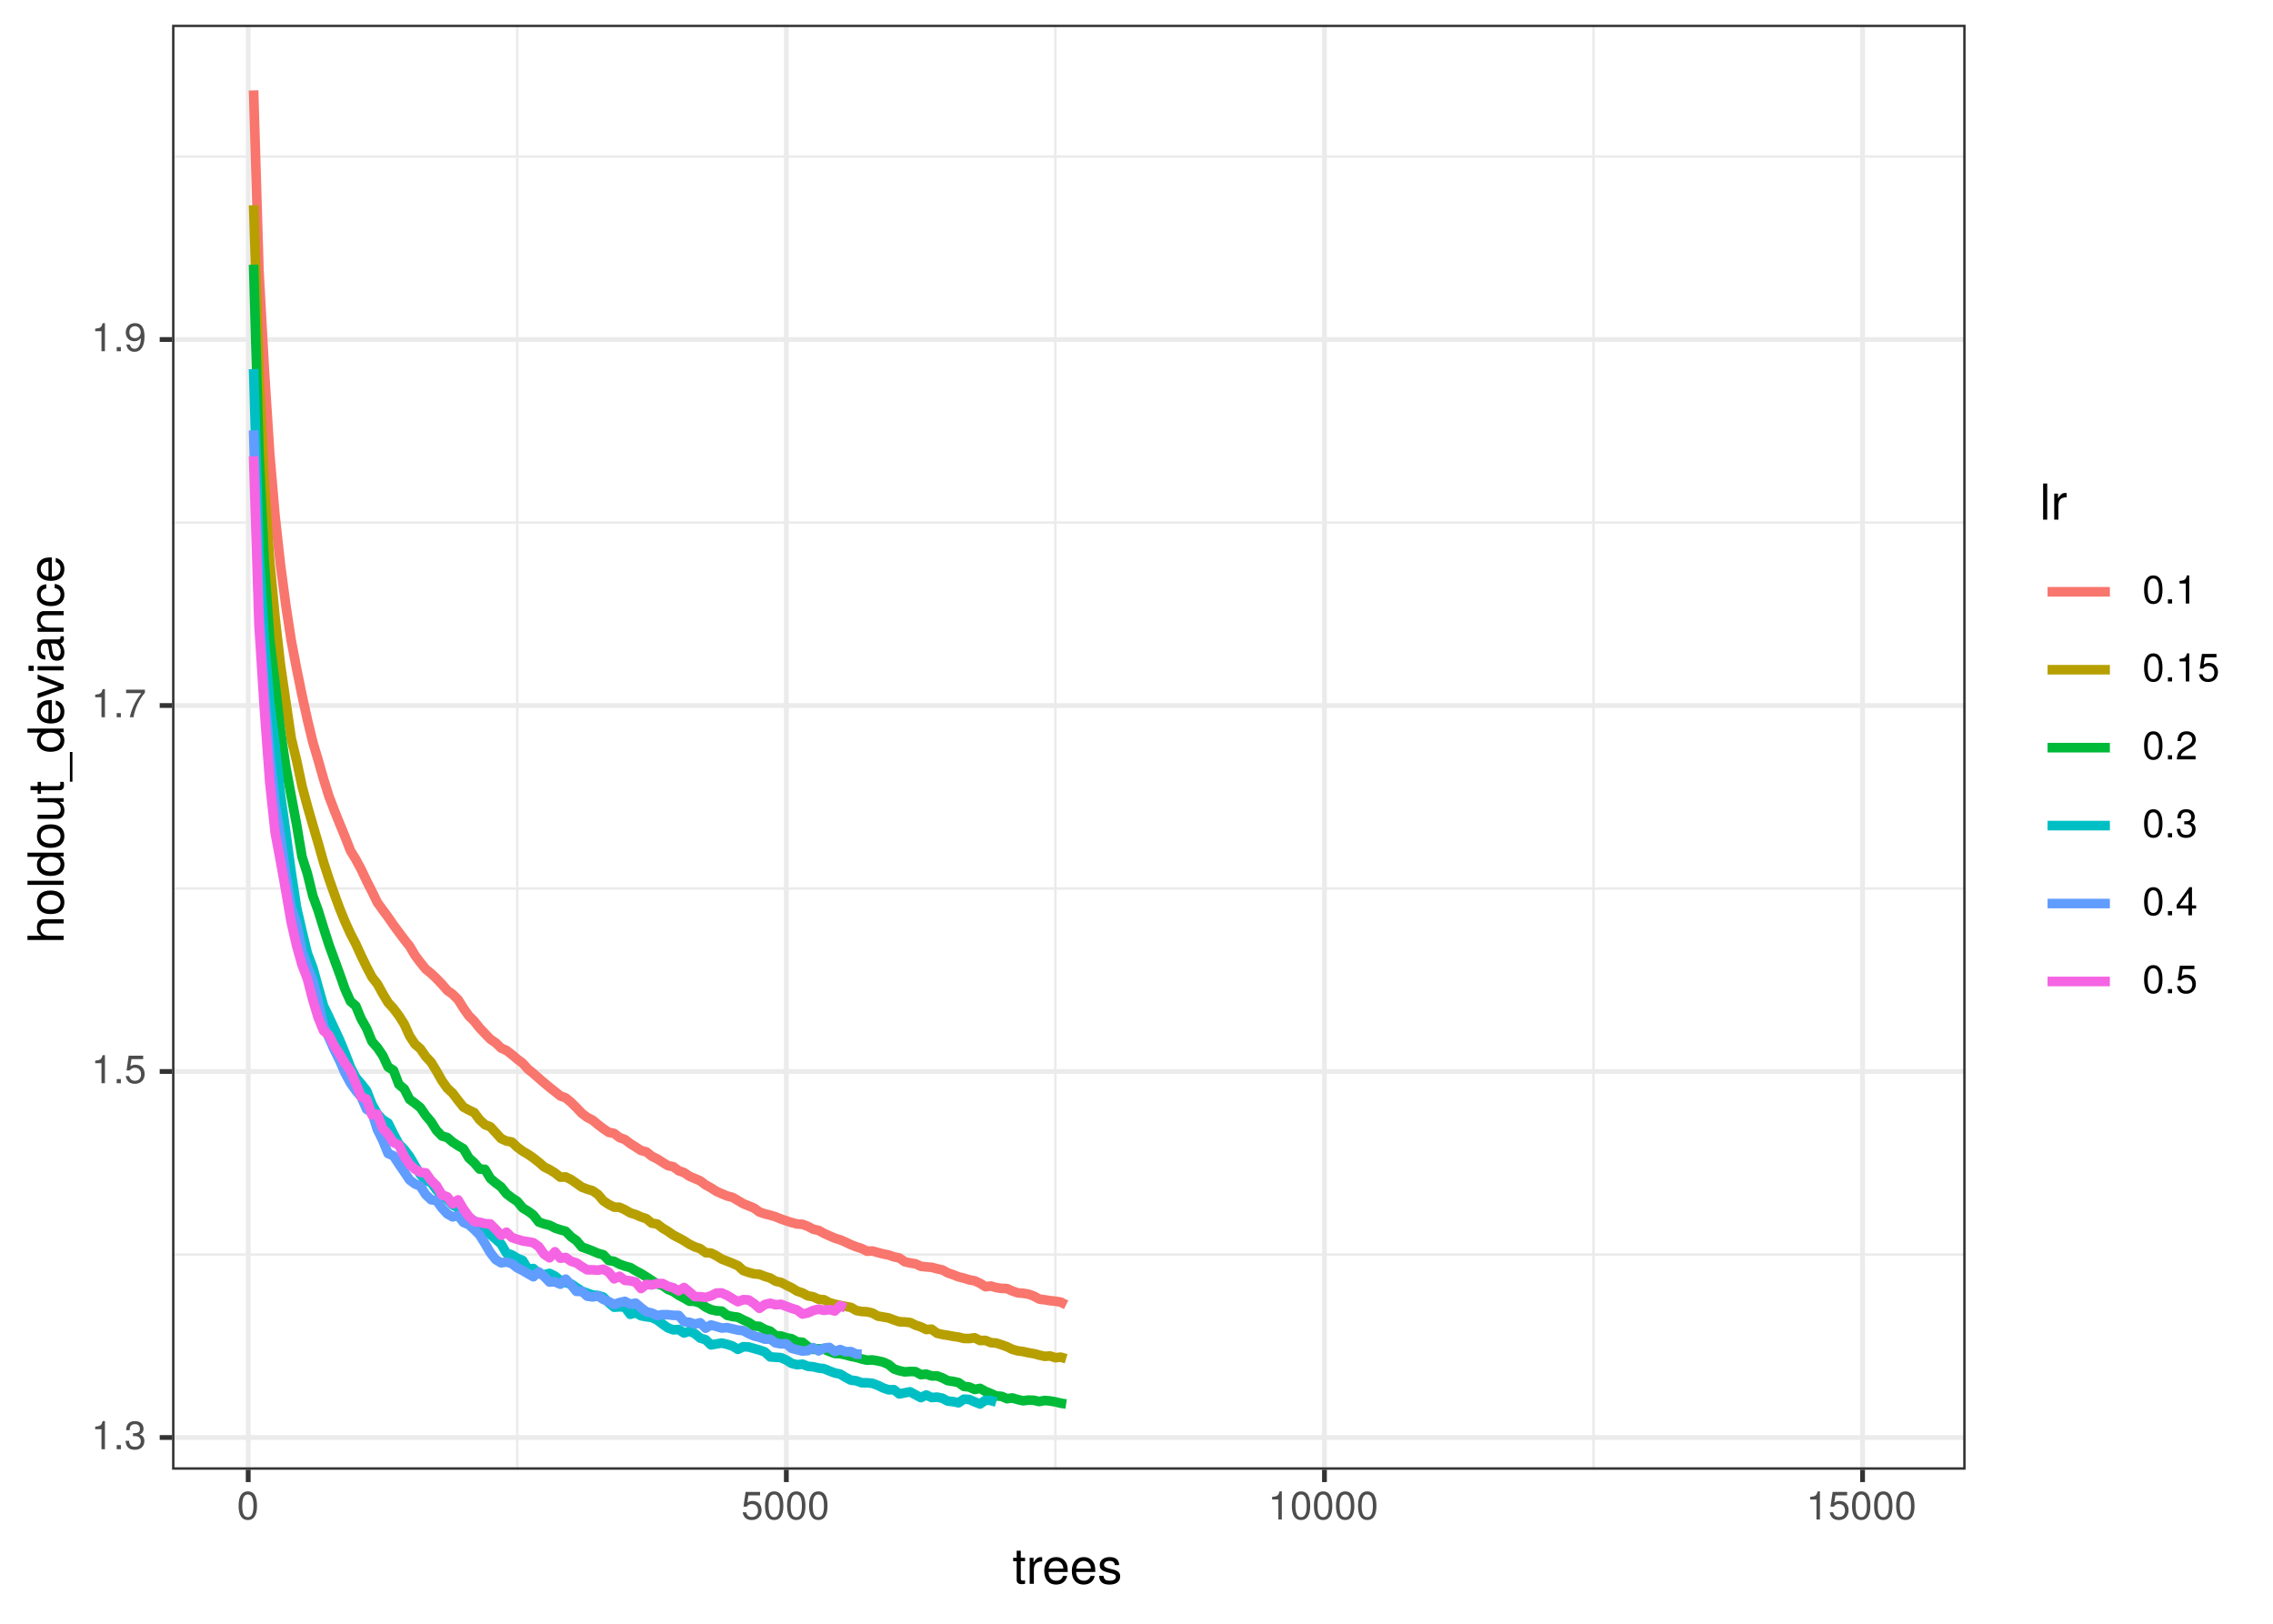 <?xml version="1.0" encoding="UTF-8"?>
<svg xmlns="http://www.w3.org/2000/svg" xmlns:xlink="http://www.w3.org/1999/xlink" width="504pt" height="360pt" viewBox="0 0 504 360" version="1.1">
<defs>
<g>
<symbol overflow="visible" id="glyph0-0">
<path style="stroke:none;" d=""/>
</symbol>
<symbol overflow="visible" id="glyph0-1">
<path style="stroke:none;" d="M 3.047 0 L 3.047 -6.234 L 2.547 -6.234 C 2.266 -5.281 2.094 -5.141 0.891 -5 L 0.891 -4.438 L 2.281 -4.438 L 2.281 0 Z M 3.047 0 "/>
</symbol>
<symbol overflow="visible" id="glyph0-2">
<path style="stroke:none;" d="M 1.688 0 L 1.688 -0.922 L 0.766 -0.922 L 0.766 0 Z M 1.688 0 "/>
</symbol>
<symbol overflow="visible" id="glyph0-3">
<path style="stroke:none;" d="M 4.453 -1.812 C 4.453 -2.562 4.141 -3.016 3.391 -3.266 C 3.969 -3.5 4.266 -3.891 4.266 -4.516 C 4.266 -5.594 3.547 -6.234 2.359 -6.234 C 1.109 -6.234 0.438 -5.547 0.406 -4.219 L 1.188 -4.219 C 1.203 -5.141 1.578 -5.562 2.375 -5.562 C 3.062 -5.562 3.469 -5.156 3.469 -4.5 C 3.469 -3.828 3.188 -3.547 1.938 -3.547 L 1.938 -2.906 L 2.359 -2.906 C 3.219 -2.906 3.656 -2.5 3.656 -1.797 C 3.656 -1.016 3.172 -0.547 2.359 -0.547 C 1.516 -0.547 1.109 -0.969 1.062 -1.875 L 0.281 -1.875 C 0.375 -0.5 1.062 0.125 2.344 0.125 C 3.625 0.125 4.453 -0.641 4.453 -1.812 Z M 4.453 -1.812 "/>
</symbol>
<symbol overflow="visible" id="glyph0-4">
<path style="stroke:none;" d="M 4.516 -2.062 C 4.516 -3.297 3.688 -4.109 2.5 -4.109 C 2.062 -4.109 1.703 -4 1.344 -3.734 L 1.594 -5.344 L 4.188 -5.344 L 4.188 -6.109 L 0.969 -6.109 L 0.5 -2.844 L 1.219 -2.844 C 1.578 -3.266 1.875 -3.422 2.359 -3.422 C 3.188 -3.422 3.719 -2.891 3.719 -1.969 C 3.719 -1.062 3.203 -0.547 2.359 -0.547 C 1.688 -0.547 1.266 -0.891 1.078 -1.594 L 0.312 -1.594 C 0.562 -0.359 1.266 0.125 2.375 0.125 C 3.641 0.125 4.516 -0.75 4.516 -2.062 Z M 4.516 -2.062 "/>
</symbol>
<symbol overflow="visible" id="glyph0-5">
<path style="stroke:none;" d="M 4.578 -5.453 L 4.578 -6.109 L 0.406 -6.109 L 0.406 -5.344 L 3.781 -5.344 C 2.531 -3.781 1.656 -1.953 1.219 0 L 2.047 0 C 2.391 -2.016 3.266 -3.891 4.578 -5.453 Z M 4.578 -5.453 "/>
</symbol>
<symbol overflow="visible" id="glyph0-6">
<path style="stroke:none;" d="M 4.484 -3.266 C 4.484 -5.219 3.797 -6.234 2.375 -6.234 C 1.188 -6.234 0.328 -5.391 0.328 -4.172 C 0.328 -3.016 1.125 -2.219 2.25 -2.219 C 2.844 -2.219 3.266 -2.438 3.672 -2.922 C 3.672 -1.406 3.172 -0.547 2.281 -0.547 C 1.734 -0.547 1.359 -0.891 1.234 -1.5 L 0.469 -1.5 C 0.609 -0.469 1.281 0.125 2.234 0.125 C 3.688 0.125 4.484 -1.109 4.484 -3.266 Z M 3.641 -4.188 C 3.641 -3.422 3.094 -2.906 2.344 -2.906 C 1.594 -2.906 1.125 -3.391 1.125 -4.234 C 1.125 -5.016 1.656 -5.562 2.359 -5.562 C 3.094 -5.562 3.641 -5 3.641 -4.188 Z M 3.641 -4.188 "/>
</symbol>
<symbol overflow="visible" id="glyph0-7">
<path style="stroke:none;" d="M 4.453 -3 C 4.453 -5.156 3.781 -6.234 2.422 -6.234 C 1.078 -6.234 0.375 -5.141 0.375 -3.047 C 0.375 -0.953 1.078 0.125 2.422 0.125 C 3.734 0.125 4.453 -0.953 4.453 -3 Z M 3.672 -3.062 C 3.672 -1.297 3.266 -0.516 2.406 -0.516 C 1.578 -0.516 1.172 -1.344 1.172 -3.047 C 1.172 -4.75 1.578 -5.547 2.422 -5.547 C 3.25 -5.547 3.672 -4.734 3.672 -3.062 Z M 3.672 -3.062 "/>
</symbol>
<symbol overflow="visible" id="glyph0-8">
<path style="stroke:none;" d="M 4.5 -4.406 C 4.5 -5.469 3.672 -6.234 2.5 -6.234 C 1.219 -6.234 0.484 -5.594 0.438 -4.078 L 1.219 -4.078 C 1.281 -5.125 1.703 -5.562 2.469 -5.562 C 3.172 -5.562 3.703 -5.062 3.703 -4.391 C 3.703 -3.891 3.406 -3.469 2.859 -3.156 L 2.047 -2.703 C 0.75 -1.969 0.375 -1.375 0.297 0 L 4.453 0 L 4.453 -0.766 L 1.172 -0.766 C 1.25 -1.281 1.531 -1.594 2.297 -2.047 L 3.172 -2.531 C 4.047 -2.984 4.5 -3.641 4.5 -4.406 Z M 4.5 -4.406 "/>
</symbol>
<symbol overflow="visible" id="glyph0-9">
<path style="stroke:none;" d="M 4.578 -1.5 L 4.578 -2.188 L 3.656 -2.188 L 3.656 -6.234 L 3.078 -6.234 L 0.25 -2.312 L 0.25 -1.5 L 2.875 -1.5 L 2.875 0 L 3.656 0 L 3.656 -1.5 Z M 2.875 -2.188 L 0.922 -2.188 L 2.875 -4.922 Z M 2.875 -2.188 "/>
</symbol>
<symbol overflow="visible" id="glyph1-0">
<path style="stroke:none;" d=""/>
</symbol>
<symbol overflow="visible" id="glyph1-1">
<path style="stroke:none;" d="M 2.797 0 L 2.797 -0.766 C 2.672 -0.734 2.531 -0.719 2.359 -0.719 C 1.953 -0.719 1.844 -0.844 1.844 -1.25 L 1.844 -5.016 L 2.797 -5.016 L 2.797 -5.766 L 1.844 -5.766 L 1.844 -7.344 L 0.938 -7.344 L 0.938 -5.766 L 0.156 -5.766 L 0.156 -5.016 L 0.938 -5.016 L 0.938 -0.844 C 0.938 -0.25 1.328 0.078 2.047 0.078 C 2.266 0.078 2.484 0.062 2.797 0 Z M 2.797 0 "/>
</symbol>
<symbol overflow="visible" id="glyph1-2">
<path style="stroke:none;" d="M 3.531 -4.969 L 3.531 -5.891 C 3.375 -5.922 3.297 -5.922 3.172 -5.922 C 2.578 -5.922 2.141 -5.578 1.609 -4.719 L 1.609 -5.766 L 0.766 -5.766 L 0.766 0 L 1.688 0 L 1.688 -2.984 C 1.688 -4.297 2.109 -4.938 3.531 -4.969 Z M 3.531 -4.969 "/>
</symbol>
<symbol overflow="visible" id="glyph1-3">
<path style="stroke:none;" d="M 5.641 -2.625 C 5.641 -3.453 5.578 -3.984 5.406 -4.406 C 5.031 -5.359 4.156 -5.922 3.078 -5.922 C 1.469 -5.922 0.438 -4.734 0.438 -2.844 C 0.438 -0.953 1.438 0.172 3.062 0.172 C 4.375 0.172 5.297 -0.578 5.516 -1.75 L 4.594 -1.75 C 4.344 -0.984 3.828 -0.688 3.094 -0.688 C 2.141 -0.688 1.422 -1.297 1.391 -2.625 Z M 4.656 -3.438 C 4.656 -3.438 4.656 -3.391 4.656 -3.359 L 1.422 -3.359 C 1.5 -4.391 2.141 -5.078 3.062 -5.078 C 3.969 -5.078 4.656 -4.328 4.656 -3.438 Z M 4.656 -3.438 "/>
</symbol>
<symbol overflow="visible" id="glyph1-4">
<path style="stroke:none;" d="M 5.047 -1.609 C 5.047 -2.469 4.562 -2.906 3.422 -3.172 L 2.547 -3.391 C 1.797 -3.562 1.469 -3.812 1.469 -4.219 C 1.469 -4.734 1.953 -5.078 2.688 -5.078 C 3.438 -5.078 3.828 -4.766 3.844 -4.156 L 4.812 -4.156 C 4.812 -5.297 4.062 -5.922 2.734 -5.922 C 1.391 -5.922 0.516 -5.234 0.516 -4.172 C 0.516 -3.266 0.984 -2.844 2.344 -2.516 L 3.203 -2.297 C 3.844 -2.141 4.094 -1.953 4.094 -1.547 C 4.094 -1 3.547 -0.688 2.75 -0.688 C 1.922 -0.688 1.469 -0.875 1.344 -1.766 L 0.375 -1.766 C 0.422 -0.422 1.172 0.172 2.672 0.172 C 4.125 0.172 5.047 -0.5 5.047 -1.609 Z M 5.047 -1.609 "/>
</symbol>
<symbol overflow="visible" id="glyph1-5">
<path style="stroke:none;" d="M 1.656 0 L 1.656 -8.016 L 0.75 -8.016 L 0.75 0 Z M 1.656 0 "/>
</symbol>
<symbol overflow="visible" id="glyph2-0">
<path style="stroke:none;" d=""/>
</symbol>
<symbol overflow="visible" id="glyph2-1">
<path style="stroke:none;" d="M 0 -5.344 L -4.359 -5.344 C -5.328 -5.344 -5.922 -4.656 -5.922 -3.531 C -5.922 -2.719 -5.672 -2.219 -4.969 -1.688 L -8.016 -1.688 L -8.016 -0.766 L 0 -0.766 L 0 -1.688 L -3.172 -1.688 C -4.359 -1.688 -5.125 -2.297 -5.125 -3.25 C -5.125 -3.891 -4.75 -4.438 -4 -4.438 L 0 -4.438 Z M 0 -5.344 "/>
</symbol>
<symbol overflow="visible" id="glyph2-2">
<path style="stroke:none;" d="M -2.844 -5.609 C -4.828 -5.609 -5.922 -4.656 -5.922 -2.984 C -5.922 -1.375 -4.812 -0.391 -2.875 -0.391 C -0.953 -0.391 0.172 -1.359 0.172 -3 C 0.172 -4.625 -0.953 -5.609 -2.844 -5.609 Z M -2.844 -4.656 C -1.5 -4.656 -0.688 -4.016 -0.688 -3 C -0.688 -1.984 -1.484 -1.359 -2.875 -1.359 C -4.266 -1.359 -5.078 -1.984 -5.078 -3 C -5.078 -4.031 -4.281 -4.656 -2.844 -4.656 Z M -2.844 -4.656 "/>
</symbol>
<symbol overflow="visible" id="glyph2-3">
<path style="stroke:none;" d="M 0 -1.656 L -8.016 -1.656 L -8.016 -0.75 L 0 -0.75 Z M 0 -1.656 "/>
</symbol>
<symbol overflow="visible" id="glyph2-4">
<path style="stroke:none;" d="M 0 -5.438 L -8.016 -5.438 L -8.016 -4.531 L -5.031 -4.531 C -5.625 -4.141 -5.922 -3.531 -5.922 -2.766 C -5.922 -1.266 -4.781 -0.281 -2.938 -0.281 C -0.984 -0.281 0.172 -1.25 0.172 -2.797 C 0.172 -3.594 -0.125 -4.141 -0.844 -4.625 L 0 -4.625 Z M -2.859 -4.531 C -1.531 -4.531 -0.688 -3.891 -0.688 -2.922 C -0.688 -1.906 -1.547 -1.25 -2.875 -1.25 C -4.219 -1.25 -5.078 -1.906 -5.078 -2.922 C -5.078 -3.906 -4.188 -4.531 -2.859 -4.531 Z M -2.859 -4.531 "/>
</symbol>
<symbol overflow="visible" id="glyph2-5">
<path style="stroke:none;" d="M 0 -5.297 L -5.766 -5.297 L -5.766 -4.391 L -2.578 -4.391 C -1.406 -4.391 -0.641 -3.766 -0.641 -2.812 C -0.641 -2.094 -1.078 -1.625 -1.766 -1.625 L -5.766 -1.625 L -5.766 -0.719 L -1.406 -0.719 C -0.453 -0.719 0.172 -1.438 0.172 -2.547 C 0.172 -3.406 -0.125 -3.938 -0.891 -4.484 L 0 -4.484 Z M 0 -5.297 "/>
</symbol>
<symbol overflow="visible" id="glyph2-6">
<path style="stroke:none;" d="M 0 -2.797 L -0.766 -2.797 C -0.734 -2.672 -0.719 -2.531 -0.719 -2.359 C -0.719 -1.953 -0.844 -1.844 -1.25 -1.844 L -5.016 -1.844 L -5.016 -2.797 L -5.766 -2.797 L -5.766 -1.844 L -7.344 -1.844 L -7.344 -0.938 L -5.766 -0.938 L -5.766 -0.156 L -5.016 -0.156 L -5.016 -0.938 L -0.844 -0.938 C -0.25 -0.938 0.078 -1.328 0.078 -2.047 C 0.078 -2.266 0.062 -2.484 0 -2.797 Z M 0 -2.797 "/>
</symbol>
<symbol overflow="visible" id="glyph2-7">
<path style="stroke:none;" d="M 1.953 -6.359 L 1.391 -6.359 L 1.391 0.234 L 1.953 0.234 Z M 1.953 -6.359 "/>
</symbol>
<symbol overflow="visible" id="glyph2-8">
<path style="stroke:none;" d="M -2.625 -5.641 C -3.453 -5.641 -3.984 -5.578 -4.406 -5.406 C -5.359 -5.031 -5.922 -4.156 -5.922 -3.078 C -5.922 -1.469 -4.734 -0.438 -2.844 -0.438 C -0.953 -0.438 0.172 -1.438 0.172 -3.062 C 0.172 -4.375 -0.578 -5.297 -1.75 -5.516 L -1.75 -4.594 C -0.984 -4.344 -0.688 -3.828 -0.688 -3.094 C -0.688 -2.141 -1.297 -1.422 -2.625 -1.391 Z M -3.438 -4.656 C -3.438 -4.656 -3.391 -4.656 -3.359 -4.656 L -3.359 -1.422 C -4.391 -1.5 -5.078 -2.141 -5.078 -3.062 C -5.078 -3.969 -4.328 -4.656 -3.438 -4.656 Z M -3.438 -4.656 "/>
</symbol>
<symbol overflow="visible" id="glyph2-9">
<path style="stroke:none;" d="M -5.766 -5.344 L -5.766 -4.312 L -1.094 -2.688 L -5.766 -1.141 L -5.766 -0.109 L 0 -2.141 L 0 -3.141 Z M -5.766 -5.344 "/>
</symbol>
<symbol overflow="visible" id="glyph2-10">
<path style="stroke:none;" d="M 0 -1.688 L -5.766 -1.688 L -5.766 -0.766 L 0 -0.766 Z M -6.641 -1.797 L -7.781 -1.797 L -7.781 -0.656 L -6.641 -0.656 Z M -6.641 -1.797 "/>
</symbol>
<symbol overflow="visible" id="glyph2-11">
<path style="stroke:none;" d="M -0.016 -5.891 L -0.719 -5.891 C -0.688 -5.781 -0.688 -5.734 -0.688 -5.688 C -0.688 -5.375 -0.859 -5.188 -1.141 -5.188 L -4.359 -5.188 C -5.375 -5.188 -5.922 -4.438 -5.922 -3.031 C -5.922 -1.625 -5.391 -0.766 -4.062 -0.719 L -4.062 -1.641 C -4.766 -1.719 -5.078 -2.141 -5.078 -2.984 C -5.078 -3.812 -4.781 -4.281 -4.219 -4.281 L -3.984 -4.281 C -3.594 -4.281 -3.438 -4.047 -3.344 -3.328 C -3.172 -2.031 -3.141 -1.828 -2.984 -1.469 C -2.719 -0.797 -2.203 -0.469 -1.5 -0.469 C -0.453 -0.469 0.172 -1.188 0.172 -2.359 C 0.172 -3.094 -0.141 -3.812 -0.688 -4.312 C -0.234 -4.406 0.078 -4.812 0.078 -5.266 C 0.078 -5.438 0.062 -5.594 -0.016 -5.891 Z M -1.984 -4.281 C -1.172 -4.281 -0.641 -3.438 -0.641 -2.547 C -0.641 -1.844 -0.891 -1.422 -1.516 -1.422 C -2.125 -1.422 -2.391 -1.828 -2.531 -2.812 C -2.656 -3.766 -2.703 -3.969 -2.844 -4.281 Z M -1.984 -4.281 "/>
</symbol>
<symbol overflow="visible" id="glyph2-12">
<path style="stroke:none;" d="M 0 -5.359 L -4.359 -5.359 C -5.312 -5.359 -5.922 -4.641 -5.922 -3.531 C -5.922 -2.672 -5.594 -2.125 -4.797 -1.609 L -5.766 -1.609 L -5.766 -0.766 L 0 -0.766 L 0 -1.688 L -3.172 -1.688 C -4.359 -1.688 -5.125 -2.328 -5.125 -3.25 C -5.125 -3.984 -4.688 -4.438 -4 -4.438 L 0 -4.438 Z M 0 -5.359 "/>
</symbol>
<symbol overflow="visible" id="glyph2-13">
<path style="stroke:none;" d="M -1.984 -5.25 L -1.984 -4.328 C -1.062 -4.172 -0.688 -3.703 -0.688 -2.922 C -0.688 -1.906 -1.469 -1.297 -2.828 -1.297 C -4.266 -1.297 -5.078 -1.891 -5.078 -2.891 C -5.078 -3.656 -4.625 -4.141 -3.828 -4.25 L -3.828 -5.188 C -5.234 -5.078 -5.922 -4.188 -5.922 -2.906 C -5.922 -1.359 -4.734 -0.344 -2.828 -0.344 C -0.969 -0.344 0.172 -1.328 0.172 -2.891 C 0.172 -4.266 -0.656 -5.141 -1.984 -5.25 Z M -1.984 -5.25 "/>
</symbol>
</g>
<clipPath id="clip1">
  <path d="M 38.152 5.48 L 435.844 5.48 L 435.844 325.852 L 38.152 325.852 Z M 38.152 5.48 "/>
</clipPath>
<clipPath id="clip2">
  <path d="M 38.152 277 L 435.844 277 L 435.844 279 L 38.152 279 Z M 38.152 277 "/>
</clipPath>
<clipPath id="clip3">
  <path d="M 38.152 196 L 435.844 196 L 435.844 198 L 38.152 198 Z M 38.152 196 "/>
</clipPath>
<clipPath id="clip4">
  <path d="M 38.152 115 L 435.844 115 L 435.844 117 L 38.152 117 Z M 38.152 115 "/>
</clipPath>
<clipPath id="clip5">
  <path d="M 38.152 34 L 435.844 34 L 435.844 35 L 38.152 35 Z M 38.152 34 "/>
</clipPath>
<clipPath id="clip6">
  <path d="M 114 5.48 L 115 5.48 L 115 325.852 L 114 325.852 Z M 114 5.48 "/>
</clipPath>
<clipPath id="clip7">
  <path d="M 233 5.48 L 235 5.48 L 235 325.852 L 233 325.852 Z M 233 5.48 "/>
</clipPath>
<clipPath id="clip8">
  <path d="M 353 5.48 L 354 5.48 L 354 325.852 L 353 325.852 Z M 353 5.48 "/>
</clipPath>
<clipPath id="clip9">
  <path d="M 38.152 318 L 435.844 318 L 435.844 320 L 38.152 320 Z M 38.152 318 "/>
</clipPath>
<clipPath id="clip10">
  <path d="M 38.152 237 L 435.844 237 L 435.844 239 L 38.152 239 Z M 38.152 237 "/>
</clipPath>
<clipPath id="clip11">
  <path d="M 38.152 155 L 435.844 155 L 435.844 157 L 38.152 157 Z M 38.152 155 "/>
</clipPath>
<clipPath id="clip12">
  <path d="M 38.152 74 L 435.844 74 L 435.844 76 L 38.152 76 Z M 38.152 74 "/>
</clipPath>
<clipPath id="clip13">
  <path d="M 54 5.48 L 56 5.48 L 56 325.852 L 54 325.852 Z M 54 5.48 "/>
</clipPath>
<clipPath id="clip14">
  <path d="M 173 5.48 L 175 5.48 L 175 325.852 L 173 325.852 Z M 173 5.48 "/>
</clipPath>
<clipPath id="clip15">
  <path d="M 293 5.48 L 295 5.48 L 295 325.852 L 293 325.852 Z M 293 5.48 "/>
</clipPath>
<clipPath id="clip16">
  <path d="M 412 5.48 L 414 5.48 L 414 325.852 L 412 325.852 Z M 412 5.48 "/>
</clipPath>
<clipPath id="clip17">
  <path d="M 38.152 5.48 L 435.844 5.48 L 435.844 325.852 L 38.152 325.852 Z M 38.152 5.48 "/>
</clipPath>
</defs>
<g id="surface1295">
<rect x="0" y="0" width="504" height="360" style="fill:rgb(100%,100%,100%);fill-opacity:1;stroke:none;"/>
<rect x="0" y="0" width="504" height="360" style="fill:rgb(100%,100%,100%);fill-opacity:1;stroke:none;"/>
<path style="fill:none;stroke-width:1.067;stroke-linecap:round;stroke-linejoin:round;stroke:rgb(100%,100%,100%);stroke-opacity:1;stroke-miterlimit:10;" d="M 0 360 L 504 360 L 504 0 L 0 0 Z M 0 360 "/>
<g clip-path="url(#clip1)" clip-rule="nonzero">
<path style=" stroke:none;fill-rule:nonzero;fill:rgb(100%,100%,100%);fill-opacity:1;" d="M 38.152 325.848 L 435.844 325.848 L 435.844 5.477 L 38.152 5.477 Z M 38.152 325.848 "/>
</g>
<g clip-path="url(#clip2)" clip-rule="nonzero">
<path style="fill:none;stroke-width:0.533;stroke-linecap:butt;stroke-linejoin:round;stroke:rgb(92.157%,92.157%,92.157%);stroke-opacity:1;stroke-miterlimit:10;" d="M 38.152 278.133 L 435.844 278.133 "/>
</g>
<g clip-path="url(#clip3)" clip-rule="nonzero">
<path style="fill:none;stroke-width:0.533;stroke-linecap:butt;stroke-linejoin:round;stroke:rgb(92.157%,92.157%,92.157%);stroke-opacity:1;stroke-miterlimit:10;" d="M 38.152 196.988 L 435.844 196.988 "/>
</g>
<g clip-path="url(#clip4)" clip-rule="nonzero">
<path style="fill:none;stroke-width:0.533;stroke-linecap:butt;stroke-linejoin:round;stroke:rgb(92.157%,92.157%,92.157%);stroke-opacity:1;stroke-miterlimit:10;" d="M 38.152 115.844 L 435.844 115.844 "/>
</g>
<g clip-path="url(#clip5)" clip-rule="nonzero">
<path style="fill:none;stroke-width:0.533;stroke-linecap:butt;stroke-linejoin:round;stroke:rgb(92.157%,92.157%,92.157%);stroke-opacity:1;stroke-miterlimit:10;" d="M 38.152 34.699 L 435.844 34.699 "/>
</g>
<g clip-path="url(#clip6)" clip-rule="nonzero">
<path style="fill:none;stroke-width:0.533;stroke-linecap:butt;stroke-linejoin:round;stroke:rgb(92.157%,92.157%,92.157%);stroke-opacity:1;stroke-miterlimit:10;" d="M 114.695 325.848 L 114.695 5.48 "/>
</g>
<g clip-path="url(#clip7)" clip-rule="nonzero">
<path style="fill:none;stroke-width:0.533;stroke-linecap:butt;stroke-linejoin:round;stroke:rgb(92.157%,92.157%,92.157%);stroke-opacity:1;stroke-miterlimit:10;" d="M 234.016 325.848 L 234.016 5.48 "/>
</g>
<g clip-path="url(#clip8)" clip-rule="nonzero">
<path style="fill:none;stroke-width:0.533;stroke-linecap:butt;stroke-linejoin:round;stroke:rgb(92.157%,92.157%,92.157%);stroke-opacity:1;stroke-miterlimit:10;" d="M 353.332 325.848 L 353.332 5.48 "/>
</g>
<g clip-path="url(#clip9)" clip-rule="nonzero">
<path style="fill:none;stroke-width:1.067;stroke-linecap:butt;stroke-linejoin:round;stroke:rgb(92.157%,92.157%,92.157%);stroke-opacity:1;stroke-miterlimit:10;" d="M 38.152 318.707 L 435.844 318.707 "/>
</g>
<g clip-path="url(#clip10)" clip-rule="nonzero">
<path style="fill:none;stroke-width:1.067;stroke-linecap:butt;stroke-linejoin:round;stroke:rgb(92.157%,92.157%,92.157%);stroke-opacity:1;stroke-miterlimit:10;" d="M 38.152 237.562 L 435.844 237.562 "/>
</g>
<g clip-path="url(#clip11)" clip-rule="nonzero">
<path style="fill:none;stroke-width:1.067;stroke-linecap:butt;stroke-linejoin:round;stroke:rgb(92.157%,92.157%,92.157%);stroke-opacity:1;stroke-miterlimit:10;" d="M 38.152 156.418 L 435.844 156.418 "/>
</g>
<g clip-path="url(#clip12)" clip-rule="nonzero">
<path style="fill:none;stroke-width:1.067;stroke-linecap:butt;stroke-linejoin:round;stroke:rgb(92.157%,92.157%,92.157%);stroke-opacity:1;stroke-miterlimit:10;" d="M 38.152 75.273 L 435.844 75.273 "/>
</g>
<g clip-path="url(#clip13)" clip-rule="nonzero">
<path style="fill:none;stroke-width:1.067;stroke-linecap:butt;stroke-linejoin:round;stroke:rgb(92.157%,92.157%,92.157%);stroke-opacity:1;stroke-miterlimit:10;" d="M 55.035 325.848 L 55.035 5.48 "/>
</g>
<g clip-path="url(#clip14)" clip-rule="nonzero">
<path style="fill:none;stroke-width:1.067;stroke-linecap:butt;stroke-linejoin:round;stroke:rgb(92.157%,92.157%,92.157%);stroke-opacity:1;stroke-miterlimit:10;" d="M 174.355 325.848 L 174.355 5.48 "/>
</g>
<g clip-path="url(#clip15)" clip-rule="nonzero">
<path style="fill:none;stroke-width:1.067;stroke-linecap:butt;stroke-linejoin:round;stroke:rgb(92.157%,92.157%,92.157%);stroke-opacity:1;stroke-miterlimit:10;" d="M 293.676 325.848 L 293.676 5.48 "/>
</g>
<g clip-path="url(#clip16)" clip-rule="nonzero">
<path style="fill:none;stroke-width:1.067;stroke-linecap:butt;stroke-linejoin:round;stroke:rgb(92.157%,92.157%,92.157%);stroke-opacity:1;stroke-miterlimit:10;" d="M 412.992 325.848 L 412.992 5.48 "/>
</g>
<path style="fill:none;stroke-width:2.134;stroke-linecap:butt;stroke-linejoin:round;stroke:rgb(97.255%,46.275%,42.745%);stroke-opacity:1;stroke-miterlimit:10;" d="M 56.227 20.043 L 57.422 60.02 L 58.613 81.914 L 59.809 100.637 L 61 114.473 L 62.195 125.281 L 63.387 134.25 L 64.578 142.043 L 65.773 148.277 L 66.965 154.141 L 68.16 159.566 L 69.352 164.496 L 70.547 168.523 L 71.738 172.699 L 72.934 176.551 L 74.125 179.652 L 75.32 182.625 L 76.512 185.527 L 77.707 188.598 L 78.898 190.543 L 80.09 192.762 L 81.285 195.289 L 82.477 197.633 L 83.672 200.082 L 84.863 201.734 L 86.059 203.352 L 87.25 205.082 L 88.445 206.691 L 89.637 208.281 L 90.832 209.785 L 92.023 211.805 L 93.215 213.395 L 94.41 214.863 L 95.602 215.832 L 96.797 216.969 L 97.988 218.211 L 99.184 219.586 L 100.375 220.441 L 101.57 221.625 L 102.762 223.52 L 103.957 225.227 L 105.148 226.395 L 106.344 227.906 L 107.535 229.164 L 108.727 230.391 L 109.922 231.215 L 111.113 232.367 L 112.309 232.902 L 113.5 233.809 L 114.695 234.828 L 115.887 235.723 L 117.082 237.035 L 118.273 238 L 119.469 239.055 L 120.66 240.078 L 121.852 241.078 L 123.047 242.012 L 124.238 242.973 L 125.434 243.41 L 126.625 244.402 L 127.82 245.574 L 129.012 246.836 L 130.207 247.73 L 131.398 248.344 L 132.594 249.336 L 133.785 250.246 L 134.98 251.055 L 136.172 251.289 L 137.363 252.207 L 138.559 252.645 L 139.75 253.551 L 140.945 254.301 L 142.137 255.07 L 143.332 255.387 L 144.523 256.344 L 145.719 256.938 L 146.91 257.695 L 148.105 258.43 L 149.297 258.676 L 150.488 259.562 L 151.684 259.973 L 152.875 260.793 L 154.07 261.289 L 155.262 261.809 L 156.457 262.711 L 157.648 263.363 L 158.844 264.125 L 160.035 264.664 L 161.23 265.156 L 162.422 265.461 L 163.617 266.16 L 164.809 266.867 L 166 267.348 L 167.195 267.836 L 168.387 268.715 L 169.582 269.117 L 170.773 269.418 L 171.969 269.77 L 173.16 270.262 L 174.355 270.668 L 175.547 271.062 L 176.742 271.363 L 177.934 271.438 L 179.125 271.891 L 180.32 272.527 L 181.512 272.793 L 182.707 273.453 L 183.898 273.988 L 185.094 274.512 L 186.285 274.871 L 187.48 275.383 L 188.672 275.961 L 189.867 276.426 L 191.059 276.805 L 192.254 277.406 L 193.445 277.363 L 194.637 277.691 L 195.832 278.012 L 197.023 278.242 L 198.219 278.664 L 199.41 278.902 L 200.605 279.742 L 201.797 280.02 L 202.992 280.195 L 204.184 280.758 L 205.379 280.883 L 206.57 280.977 L 207.762 281.297 L 208.957 281.551 L 210.148 282.207 L 211.344 282.621 L 212.535 283.082 L 213.73 283.379 L 214.922 283.754 L 216.117 283.969 L 217.309 284.52 L 218.504 285.273 L 219.695 285.125 L 220.891 285.473 L 222.082 285.645 L 223.273 285.688 L 224.469 286.227 L 225.66 286.633 L 226.855 286.734 L 228.047 286.926 L 229.242 287.363 L 230.434 288.023 L 231.629 288.176 L 232.82 288.371 L 234.016 288.496 L 235.207 288.691 L 236.398 289.289 "/>
<path style="fill:none;stroke-width:2.134;stroke-linecap:butt;stroke-linejoin:round;stroke:rgb(71.765%,62.353%,0%);stroke-opacity:1;stroke-miterlimit:10;" d="M 56.227 45.504 L 57.422 82.438 L 58.613 107.434 L 59.809 124.336 L 61 136.945 L 62.195 147.473 L 63.387 155.613 L 64.578 163.691 L 65.773 168.633 L 66.965 174.277 L 68.16 178.738 L 69.352 182.883 L 70.547 186.926 L 71.738 191.148 L 72.934 194.824 L 74.125 198.188 L 75.32 201.449 L 76.512 204.367 L 77.707 207.004 L 78.898 209.285 L 80.09 211.906 L 81.285 214.352 L 82.477 216.625 L 83.672 218.148 L 84.863 220.309 L 86.059 222.289 L 87.25 223.594 L 88.445 225.188 L 89.637 227.059 L 90.832 229.703 L 92.023 231.504 L 93.215 232.527 L 94.41 234.254 L 95.602 235.527 L 96.797 237.488 L 97.988 239.594 L 99.184 241.277 L 100.375 242.375 L 101.57 243.957 L 102.762 245.449 L 103.957 246.105 L 105.148 246.668 L 106.344 248.262 L 107.535 249.355 L 108.727 249.816 L 109.922 251.117 L 111.113 252.43 L 112.309 252.977 L 113.5 253.199 L 114.695 254.34 L 115.887 255.219 L 117.082 255.918 L 118.273 256.742 L 119.469 257.676 L 120.66 258.73 L 121.852 259.309 L 123.047 260.043 L 124.238 260.988 L 125.434 260.945 L 126.625 261.523 L 127.82 262.352 L 129.012 263.203 L 130.207 263.648 L 131.398 263.996 L 132.594 264.828 L 133.785 266.227 L 134.98 267.031 L 136.172 267.629 L 137.363 267.664 L 138.559 268.211 L 139.75 268.902 L 140.945 269.281 L 142.137 269.809 L 143.332 270.195 L 144.523 271.188 L 145.719 271.375 L 146.91 272.281 L 148.105 273 L 149.297 273.832 L 150.488 274.445 L 151.684 275.098 L 152.875 275.859 L 154.07 276.449 L 155.262 276.832 L 156.457 277.73 L 157.648 277.812 L 158.844 278.414 L 160.035 279.156 L 161.23 279.609 L 162.422 280.082 L 163.617 280.613 L 164.809 281.688 L 166 282.102 L 167.195 282.422 L 168.387 282.523 L 169.582 282.992 L 170.773 283.344 L 171.969 284.055 L 173.16 284.316 L 174.355 284.945 L 175.547 285.52 L 176.742 286.254 L 177.934 286.656 L 179.125 287.297 L 180.32 287.512 L 181.512 288.066 L 182.707 288.164 L 183.898 288.812 L 185.094 289.145 L 186.285 289.434 L 187.48 289.645 L 188.672 289.855 L 189.867 290.551 L 191.059 290.77 L 192.254 290.832 L 193.445 291.117 L 194.637 291.785 L 195.832 291.992 L 197.023 292.195 L 198.219 292.645 L 199.41 293.043 L 200.605 293.094 L 201.797 293.215 L 202.992 293.789 L 204.184 294.184 L 205.379 294.762 L 206.57 294.695 L 207.762 295.59 L 208.957 295.867 L 210.148 296.051 L 211.344 296.281 L 212.535 296.445 L 213.73 296.75 L 214.922 296.77 L 216.117 296.598 L 217.309 297.211 L 218.504 297.176 L 219.695 297.676 L 220.891 297.766 L 222.082 298.152 L 223.273 298.578 L 224.469 299.164 L 225.66 299.496 L 226.855 299.648 L 228.047 299.926 L 229.242 300.121 L 230.434 300.441 L 231.629 300.715 L 232.82 300.629 L 234.016 301.02 L 235.207 300.891 L 236.398 301.242 "/>
<path style="fill:none;stroke-width:2.134;stroke-linecap:butt;stroke-linejoin:round;stroke:rgb(0%,72.941%,21.961%);stroke-opacity:1;stroke-miterlimit:10;" d="M 56.227 58.691 L 57.422 100.457 L 58.613 124.859 L 59.809 141.766 L 61 151.668 L 62.195 162.09 L 63.387 170.09 L 64.578 176.516 L 65.773 182.852 L 66.965 189.949 L 68.16 193.707 L 69.352 198.586 L 70.547 201.859 L 71.738 205.715 L 72.934 209.445 L 74.125 212.715 L 75.32 215.965 L 76.512 219.332 L 77.707 222 L 78.898 223.039 L 80.09 225.91 L 81.285 227.996 L 82.477 230.914 L 83.672 232.266 L 84.863 234.008 L 86.059 236.562 L 87.25 237.309 L 88.445 240.43 L 89.637 241.422 L 90.832 243.754 L 92.023 244.621 L 93.215 245.582 L 94.41 247.324 L 95.602 248.727 L 96.797 250.625 L 97.988 251.859 L 99.184 252.203 L 100.375 253.219 L 101.57 254.004 L 102.762 254.688 L 103.957 256.723 L 105.148 257.793 L 106.344 259.191 L 107.535 259.258 L 108.727 261.262 L 109.922 262.281 L 111.113 263.164 L 112.309 264.668 L 113.5 265.574 L 114.695 266.352 L 115.887 267.805 L 117.082 268.531 L 118.273 269.402 L 119.469 270.934 L 120.66 271.355 L 121.852 271.645 L 123.047 272.262 L 124.238 272.656 L 125.434 272.988 L 126.625 274.207 L 127.82 275.051 L 129.012 276.473 L 130.207 276.895 L 131.398 277.352 L 132.594 277.867 L 133.785 278.207 L 134.98 279.461 L 136.172 279.648 L 137.363 280.281 L 138.559 280.711 L 139.75 281.023 L 140.945 281.734 L 142.137 282.359 L 143.332 283.109 L 144.523 283.902 L 145.719 284.668 L 146.91 285.008 L 148.105 285.863 L 149.297 286.363 L 150.488 287.176 L 151.684 287.805 L 152.875 288.488 L 154.07 288.527 L 155.262 288.922 L 156.457 289.789 L 157.648 290.371 L 158.844 290.621 L 160.035 290.688 L 161.23 291.617 L 162.422 291.887 L 163.617 292.039 L 164.809 292.641 L 166 293.184 L 167.195 293.988 L 168.387 294.074 L 169.582 294.746 L 170.773 295.117 L 171.969 296.137 L 173.16 296.195 L 174.355 296.594 L 175.547 296.812 L 176.742 297.492 L 177.934 297.594 L 179.125 298.539 L 180.32 299.176 L 181.512 299.035 L 182.707 299.129 L 183.898 299.629 L 185.094 300.074 L 186.285 300.133 L 187.48 300.387 L 188.672 300.711 L 189.867 300.945 L 191.059 301.293 L 192.254 301.566 L 193.445 301.516 L 194.637 301.715 L 195.832 301.984 L 197.023 302.52 L 198.219 303.504 L 199.41 303.902 L 200.605 304.16 L 201.797 304.074 L 202.992 304.102 L 204.184 304.773 L 205.379 304.656 L 206.57 305.059 L 207.762 305.043 L 208.957 305.484 L 210.148 306.113 L 211.344 306.273 L 212.535 306.531 L 213.73 307.379 L 214.922 307.512 L 216.117 308.055 L 217.309 307.82 L 218.504 308.473 L 219.695 308.957 L 220.891 309.492 L 222.082 309.578 L 223.273 310.098 L 224.469 309.941 L 225.66 310.293 L 226.855 310.566 L 228.047 310.414 L 229.242 310.457 L 230.434 310.734 L 231.629 310.5 L 232.82 310.605 L 234.016 310.816 L 235.207 311.102 L 236.398 311.285 "/>
<path style="fill:none;stroke-width:2.134;stroke-linecap:butt;stroke-linejoin:round;stroke:rgb(0%,74.902%,76.863%);stroke-opacity:1;stroke-miterlimit:10;" d="M 56.227 81.824 L 57.422 122.223 L 58.613 141.832 L 59.809 155.707 L 61 165.395 L 62.195 176.195 L 63.387 184.621 L 64.578 193.473 L 65.773 201.254 L 66.965 206.457 L 68.16 211.383 L 69.352 214.508 L 70.547 218.805 L 71.738 223.02 L 72.934 225.484 L 74.125 228.039 L 75.32 230.609 L 76.512 233.484 L 77.707 236.578 L 78.898 238.918 L 80.09 240.297 L 81.285 241.824 L 82.477 244.836 L 83.672 246.969 L 84.863 248.25 L 86.059 249.004 L 87.25 251.402 L 88.445 253.617 L 89.637 254.855 L 90.832 256.41 L 92.023 258.453 L 93.215 260.41 L 94.41 261.754 L 95.602 262.176 L 96.797 263.84 L 97.988 264.992 L 99.184 265.844 L 100.375 267.152 L 101.57 267.781 L 102.762 268.875 L 103.957 270.383 L 105.148 270.664 L 106.344 271.668 L 107.535 272.805 L 108.727 273.699 L 109.922 274.746 L 111.113 275.801 L 112.309 277.852 L 113.5 278.238 L 114.695 278.965 L 115.887 279.453 L 117.082 281.375 L 118.273 281.246 L 119.469 282.375 L 120.66 282.617 L 121.852 282.324 L 123.047 282.918 L 124.238 283.875 L 125.434 284.395 L 126.625 284.652 L 127.82 285.461 L 129.012 286.25 L 130.207 286.688 L 131.398 287.109 L 132.594 287.219 L 133.785 287.59 L 134.98 288.82 L 136.172 289.82 L 137.363 289.738 L 138.559 289.797 L 139.75 291.398 L 140.945 291.055 L 142.137 291.715 L 143.332 291.934 L 144.523 292.086 L 145.719 292.656 L 146.91 293.555 L 148.105 294.406 L 149.297 294.832 L 150.488 294.77 L 151.684 295.543 L 152.875 295.125 L 154.07 295.676 L 155.262 296.66 L 156.457 297.027 L 157.648 298.172 L 158.844 297.969 L 160.035 297.77 L 161.23 298.051 L 162.422 298.43 L 163.617 299.168 L 164.809 298.582 L 166 298.641 L 167.195 298.977 L 168.387 299.312 L 169.582 299.73 L 170.773 300.844 L 171.969 300.918 L 173.16 301.004 L 174.355 301.547 L 175.547 302.281 L 176.742 302.574 L 177.934 302.445 L 179.125 302.922 L 180.32 303.031 L 181.512 303.309 L 182.707 303.449 L 183.898 303.949 L 185.094 304.398 L 186.285 304.648 L 187.48 305.371 L 188.672 305.992 L 189.867 306.133 L 191.059 306.574 L 192.254 306.582 L 193.445 306.695 L 194.637 307.141 L 195.832 307.723 L 197.023 308.133 L 198.219 308.105 L 199.41 309.051 L 200.605 308.805 L 201.797 308.582 L 202.992 309.234 L 204.184 309.867 L 205.379 309.285 L 206.57 309.848 L 207.762 309.758 L 208.957 310 L 210.148 310.637 L 211.344 310.754 L 212.535 311.016 L 213.73 310.207 L 214.922 310.281 L 216.117 310.805 L 217.309 311.281 L 218.504 310.441 L 219.695 310.496 L 220.891 310.855 "/>
<path style="fill:none;stroke-width:2.134;stroke-linecap:butt;stroke-linejoin:round;stroke:rgb(38.039%,61.176%,100%);stroke-opacity:1;stroke-miterlimit:10;" d="M 56.227 95.422 L 57.422 134.844 L 58.613 153.176 L 59.809 167.293 L 61 178.199 L 62.195 185.715 L 63.387 193.918 L 64.578 201.121 L 65.773 204.816 L 66.965 210.816 L 68.16 214.359 L 69.352 217.285 L 70.547 222.176 L 71.738 227.375 L 72.934 230.055 L 74.125 232.738 L 75.32 235.137 L 76.512 237.883 L 77.707 240.117 L 78.898 241.797 L 80.09 243.191 L 81.285 245.91 L 82.477 246.672 L 83.672 250.414 L 84.863 252.82 L 86.059 255.746 L 87.25 256.254 L 88.445 258.102 L 89.637 259.82 L 90.832 261.613 L 92.023 262.496 L 93.215 262.992 L 94.41 264.871 L 95.602 265.996 L 96.797 266.164 L 97.988 267.832 L 99.184 269.121 L 100.375 269.797 L 101.57 269.484 L 102.762 271.016 L 103.957 271.523 L 105.148 272.59 L 106.344 273.793 L 107.535 275.699 L 108.727 277.734 L 109.922 279.27 L 111.113 279.977 L 112.309 279.805 L 113.5 280.156 L 114.695 281.086 L 115.887 281.691 L 117.082 282.398 L 118.273 283.07 L 119.469 281.992 L 120.66 283.012 L 121.852 284.242 L 123.047 284.195 L 124.238 284.719 L 125.434 283.594 L 126.625 284.859 L 127.82 286.312 L 129.012 286.301 L 130.207 287.371 L 131.398 287.547 L 132.594 287.324 L 133.785 288.098 L 134.98 288.578 L 136.172 289.207 L 137.363 288.793 L 138.559 288.527 L 139.75 289.133 L 140.945 288.914 L 142.137 289.93 L 143.332 290.848 L 144.523 291.109 L 145.719 291.668 L 146.91 291.473 L 148.105 291.484 L 149.297 291.625 L 150.488 291.641 L 151.684 293.035 L 152.875 293.156 L 154.07 293.574 L 155.262 293.277 L 156.457 294.473 L 157.648 293.758 L 158.844 294.086 L 160.035 294.438 L 161.23 294.348 L 162.422 294.617 L 163.617 294.895 L 164.809 295.016 L 166 295.676 L 167.195 296.188 L 168.387 296.488 L 169.582 296.902 L 170.773 296.875 L 171.969 297.734 L 173.16 297.949 L 174.355 297.926 L 175.547 298.945 L 176.742 299.238 L 177.934 299.543 L 179.125 299.445 L 180.32 298.781 L 181.512 299.504 L 182.707 298.883 L 183.898 298.734 L 185.094 299.641 L 186.285 299.211 L 187.48 299.688 L 188.672 299.66 L 189.867 300.211 L 191.059 300.254 "/>
<path style="fill:none;stroke-width:2.134;stroke-linecap:butt;stroke-linejoin:round;stroke:rgb(96.078%,39.216%,89.02%);stroke-opacity:1;stroke-miterlimit:10;" d="M 56.227 101.164 L 57.422 138.492 L 58.613 157.148 L 59.809 173.398 L 61 184.543 L 62.195 190.918 L 63.387 197.594 L 64.578 204.5 L 65.773 209.688 L 66.965 213.906 L 68.16 217.027 L 69.352 221.652 L 70.547 225.602 L 71.738 228.52 L 72.934 229.527 L 74.125 231.875 L 75.32 233.73 L 76.512 235.734 L 77.707 237.438 L 78.898 240.176 L 80.09 243.137 L 81.285 243.688 L 82.477 247.184 L 83.672 247.043 L 84.863 250.172 L 86.059 251.488 L 87.25 253.289 L 88.445 253.855 L 89.637 256.387 L 90.832 258.164 L 92.023 259.227 L 93.215 259.922 L 94.41 260.047 L 95.602 261.73 L 96.797 262.895 L 97.988 264.906 L 99.184 265.359 L 100.375 266.922 L 101.57 266.027 L 102.762 268.043 L 103.957 269.695 L 105.148 270.812 L 106.344 270.98 L 107.535 271.293 L 108.727 271.367 L 109.922 272.543 L 111.113 273.879 L 112.309 273.199 L 113.5 274.371 L 114.695 274.77 L 115.887 275.121 L 117.082 275.305 L 118.273 275.535 L 119.469 276.395 L 120.66 278.094 L 121.852 278.871 L 123.047 277.527 L 124.238 278.961 L 125.434 278.793 L 126.625 279.633 L 127.82 280 L 129.012 280.828 L 130.207 281.531 L 131.398 281.527 L 132.594 281.613 L 133.785 281.391 L 134.98 282.066 L 136.172 283.527 L 137.363 282.961 L 138.559 283.867 L 139.75 283.98 L 140.945 284.242 L 142.137 285.684 L 143.332 284.75 L 144.523 284.895 L 145.719 284.574 L 146.91 284.566 L 148.105 285.184 L 149.297 285.512 L 150.488 286.195 L 151.684 285.457 L 152.875 286.445 L 154.07 287.477 L 155.262 287.496 L 156.457 287.645 L 157.648 287.309 L 158.844 286.691 L 160.035 286.66 L 161.23 287.199 L 162.422 287.926 L 163.617 288.598 L 164.809 288.145 L 166 288.215 L 167.195 289.016 L 168.387 290.062 L 169.582 289.227 L 170.773 288.949 L 171.969 289.281 L 173.16 289.18 L 174.355 289.633 L 175.547 290.07 L 176.742 290.438 L 177.934 291.336 L 179.125 291.082 L 180.32 290.547 L 181.512 290.266 L 182.707 290.523 L 183.898 290.348 L 185.094 290.66 L 186.285 289.473 L 187.48 289.988 "/>
<g clip-path="url(#clip17)" clip-rule="nonzero">
<path style="fill:none;stroke-width:1.067;stroke-linecap:round;stroke-linejoin:round;stroke:rgb(20%,20%,20%);stroke-opacity:1;stroke-miterlimit:10;" d="M 38.152 325.848 L 435.844 325.848 L 435.844 5.477 L 38.152 5.477 Z M 38.152 325.848 "/>
</g>
<g style="fill:rgb(30.196%,30.196%,30.196%);fill-opacity:1;">
  <use xlink:href="#glyph0-1" x="20.219" y="321.31"/>
  <use xlink:href="#glyph0-2" x="25.111" y="321.31"/>
  <use xlink:href="#glyph0-3" x="27.558" y="321.31"/>
</g>
<g style="fill:rgb(30.196%,30.196%,30.196%);fill-opacity:1;">
  <use xlink:href="#glyph0-1" x="20.219" y="240.165"/>
  <use xlink:href="#glyph0-2" x="25.111" y="240.165"/>
  <use xlink:href="#glyph0-4" x="27.558" y="240.165"/>
</g>
<g style="fill:rgb(30.196%,30.196%,30.196%);fill-opacity:1;">
  <use xlink:href="#glyph0-1" x="20.219" y="159.021"/>
  <use xlink:href="#glyph0-2" x="25.111" y="159.021"/>
  <use xlink:href="#glyph0-5" x="27.558" y="159.021"/>
</g>
<g style="fill:rgb(30.196%,30.196%,30.196%);fill-opacity:1;">
  <use xlink:href="#glyph0-1" x="20.219" y="77.876"/>
  <use xlink:href="#glyph0-2" x="25.111" y="77.876"/>
  <use xlink:href="#glyph0-6" x="27.558" y="77.876"/>
</g>
<path style="fill:none;stroke-width:1.067;stroke-linecap:butt;stroke-linejoin:round;stroke:rgb(20%,20%,20%);stroke-opacity:1;stroke-miterlimit:10;" d="M 35.41 318.707 L 38.152 318.707 "/>
<path style="fill:none;stroke-width:1.067;stroke-linecap:butt;stroke-linejoin:round;stroke:rgb(20%,20%,20%);stroke-opacity:1;stroke-miterlimit:10;" d="M 35.41 237.562 L 38.152 237.562 "/>
<path style="fill:none;stroke-width:1.067;stroke-linecap:butt;stroke-linejoin:round;stroke:rgb(20%,20%,20%);stroke-opacity:1;stroke-miterlimit:10;" d="M 35.41 156.418 L 38.152 156.418 "/>
<path style="fill:none;stroke-width:1.067;stroke-linecap:butt;stroke-linejoin:round;stroke:rgb(20%,20%,20%);stroke-opacity:1;stroke-miterlimit:10;" d="M 35.41 75.273 L 38.152 75.273 "/>
<path style="fill:none;stroke-width:1.067;stroke-linecap:butt;stroke-linejoin:round;stroke:rgb(20%,20%,20%);stroke-opacity:1;stroke-miterlimit:10;" d="M 55.035 328.59 L 55.035 325.848 "/>
<path style="fill:none;stroke-width:1.067;stroke-linecap:butt;stroke-linejoin:round;stroke:rgb(20%,20%,20%);stroke-opacity:1;stroke-miterlimit:10;" d="M 174.355 328.59 L 174.355 325.848 "/>
<path style="fill:none;stroke-width:1.067;stroke-linecap:butt;stroke-linejoin:round;stroke:rgb(20%,20%,20%);stroke-opacity:1;stroke-miterlimit:10;" d="M 293.676 328.59 L 293.676 325.848 "/>
<path style="fill:none;stroke-width:1.067;stroke-linecap:butt;stroke-linejoin:round;stroke:rgb(20%,20%,20%);stroke-opacity:1;stroke-miterlimit:10;" d="M 412.992 328.59 L 412.992 325.848 "/>
<g style="fill:rgb(30.196%,30.196%,30.196%);fill-opacity:1;">
  <use xlink:href="#glyph0-7" x="52.535" y="336.884"/>
</g>
<g style="fill:rgb(30.196%,30.196%,30.196%);fill-opacity:1;">
  <use xlink:href="#glyph0-4" x="164.355" y="336.884"/>
  <use xlink:href="#glyph0-7" x="169.248" y="336.884"/>
  <use xlink:href="#glyph0-7" x="174.141" y="336.884"/>
  <use xlink:href="#glyph0-7" x="179.033" y="336.884"/>
</g>
<g style="fill:rgb(30.196%,30.196%,30.196%);fill-opacity:1;">
  <use xlink:href="#glyph0-1" x="281.176" y="336.884"/>
  <use xlink:href="#glyph0-7" x="286.068" y="336.884"/>
  <use xlink:href="#glyph0-7" x="290.961" y="336.884"/>
  <use xlink:href="#glyph0-7" x="295.854" y="336.884"/>
  <use xlink:href="#glyph0-7" x="300.746" y="336.884"/>
</g>
<g style="fill:rgb(30.196%,30.196%,30.196%);fill-opacity:1;">
  <use xlink:href="#glyph0-1" x="400.492" y="336.884"/>
  <use xlink:href="#glyph0-4" x="405.385" y="336.884"/>
  <use xlink:href="#glyph0-7" x="410.277" y="336.884"/>
  <use xlink:href="#glyph0-7" x="415.17" y="336.884"/>
  <use xlink:href="#glyph0-7" x="420.062" y="336.884"/>
</g>
<g style="fill:rgb(0%,0%,0%);fill-opacity:1;">
  <use xlink:href="#glyph1-1" x="224.496" y="351.147"/>
  <use xlink:href="#glyph1-2" x="227.554" y="351.147"/>
  <use xlink:href="#glyph1-3" x="231.106" y="351.147"/>
  <use xlink:href="#glyph1-3" x="237.223" y="351.147"/>
  <use xlink:href="#glyph1-4" x="243.339" y="351.147"/>
</g>
<g style="fill:rgb(0%,0%,0%);fill-opacity:1;">
  <use xlink:href="#glyph2-1" x="14.108" y="209.164"/>
  <use xlink:href="#glyph2-2" x="14.108" y="203.048"/>
  <use xlink:href="#glyph2-3" x="14.108" y="196.932"/>
  <use xlink:href="#glyph2-4" x="14.108" y="194.489"/>
  <use xlink:href="#glyph2-2" x="14.108" y="188.373"/>
  <use xlink:href="#glyph2-5" x="14.108" y="182.257"/>
  <use xlink:href="#glyph2-6" x="14.108" y="176.141"/>
  <use xlink:href="#glyph2-7" x="14.108" y="173.083"/>
  <use xlink:href="#glyph2-4" x="14.108" y="166.967"/>
  <use xlink:href="#glyph2-8" x="14.108" y="160.851"/>
  <use xlink:href="#glyph2-9" x="14.108" y="154.899"/>
  <use xlink:href="#glyph2-10" x="14.108" y="149.399"/>
  <use xlink:href="#glyph2-11" x="14.108" y="146.957"/>
  <use xlink:href="#glyph2-12" x="14.108" y="140.841"/>
  <use xlink:href="#glyph2-13" x="14.108" y="134.725"/>
  <use xlink:href="#glyph2-8" x="14.108" y="129.225"/>
</g>
<path style=" stroke:none;fill-rule:nonzero;fill:rgb(100%,100%,100%);fill-opacity:1;" d="M 446.801 231.723 L 498.52 231.723 L 498.52 99.605 L 446.801 99.605 Z M 446.801 231.723 "/>
<g style="fill:rgb(0%,0%,0%);fill-opacity:1;">
  <use xlink:href="#glyph1-5" x="452.281" y="115.214"/>
  <use xlink:href="#glyph1-2" x="454.724" y="115.214"/>
</g>
<path style=" stroke:none;fill-rule:nonzero;fill:rgb(100%,100%,100%);fill-opacity:1;" d="M 452.281 139.844 L 469.562 139.844 L 469.562 122.562 L 452.281 122.562 Z M 452.281 139.844 "/>
<path style="fill:none;stroke-width:2.134;stroke-linecap:butt;stroke-linejoin:round;stroke:rgb(97.255%,46.275%,42.745%);stroke-opacity:1;stroke-miterlimit:10;" d="M 454.008 131.203 L 467.832 131.203 "/>
<path style=" stroke:none;fill-rule:nonzero;fill:rgb(100%,100%,100%);fill-opacity:1;" d="M 452.281 157.125 L 469.562 157.125 L 469.562 139.844 L 452.281 139.844 Z M 452.281 157.125 "/>
<path style="fill:none;stroke-width:2.134;stroke-linecap:butt;stroke-linejoin:round;stroke:rgb(71.765%,62.353%,0%);stroke-opacity:1;stroke-miterlimit:10;" d="M 454.008 148.484 L 467.832 148.484 "/>
<path style=" stroke:none;fill-rule:nonzero;fill:rgb(100%,100%,100%);fill-opacity:1;" d="M 452.281 174.402 L 469.562 174.402 L 469.562 157.121 L 452.281 157.121 Z M 452.281 174.402 "/>
<path style="fill:none;stroke-width:2.134;stroke-linecap:butt;stroke-linejoin:round;stroke:rgb(0%,72.941%,21.961%);stroke-opacity:1;stroke-miterlimit:10;" d="M 454.008 165.766 L 467.832 165.766 "/>
<path style=" stroke:none;fill-rule:nonzero;fill:rgb(100%,100%,100%);fill-opacity:1;" d="M 452.281 191.684 L 469.562 191.684 L 469.562 174.402 L 452.281 174.402 Z M 452.281 191.684 "/>
<path style="fill:none;stroke-width:2.134;stroke-linecap:butt;stroke-linejoin:round;stroke:rgb(0%,74.902%,76.863%);stroke-opacity:1;stroke-miterlimit:10;" d="M 454.008 183.043 L 467.832 183.043 "/>
<path style=" stroke:none;fill-rule:nonzero;fill:rgb(100%,100%,100%);fill-opacity:1;" d="M 452.281 208.965 L 469.562 208.965 L 469.562 191.684 L 452.281 191.684 Z M 452.281 208.965 "/>
<path style="fill:none;stroke-width:2.134;stroke-linecap:butt;stroke-linejoin:round;stroke:rgb(38.039%,61.176%,100%);stroke-opacity:1;stroke-miterlimit:10;" d="M 454.008 200.324 L 467.832 200.324 "/>
<path style=" stroke:none;fill-rule:nonzero;fill:rgb(100%,100%,100%);fill-opacity:1;" d="M 452.281 226.242 L 469.562 226.242 L 469.562 208.961 L 452.281 208.961 Z M 452.281 226.242 "/>
<path style="fill:none;stroke-width:2.134;stroke-linecap:butt;stroke-linejoin:round;stroke:rgb(96.078%,39.216%,89.02%);stroke-opacity:1;stroke-miterlimit:10;" d="M 454.008 217.605 L 467.832 217.605 "/>
<g style="fill:rgb(0%,0%,0%);fill-opacity:1;">
  <use xlink:href="#glyph0-7" x="475.043" y="133.806"/>
  <use xlink:href="#glyph0-2" x="479.936" y="133.806"/>
  <use xlink:href="#glyph0-1" x="482.382" y="133.806"/>
</g>
<g style="fill:rgb(0%,0%,0%);fill-opacity:1;">
  <use xlink:href="#glyph0-7" x="475.043" y="151.087"/>
  <use xlink:href="#glyph0-2" x="479.936" y="151.087"/>
  <use xlink:href="#glyph0-1" x="482.382" y="151.087"/>
  <use xlink:href="#glyph0-4" x="487.274" y="151.087"/>
</g>
<g style="fill:rgb(0%,0%,0%);fill-opacity:1;">
  <use xlink:href="#glyph0-7" x="475.043" y="168.368"/>
  <use xlink:href="#glyph0-2" x="479.936" y="168.368"/>
  <use xlink:href="#glyph0-8" x="482.382" y="168.368"/>
</g>
<g style="fill:rgb(0%,0%,0%);fill-opacity:1;">
  <use xlink:href="#glyph0-7" x="475.043" y="185.646"/>
  <use xlink:href="#glyph0-2" x="479.936" y="185.646"/>
  <use xlink:href="#glyph0-3" x="482.382" y="185.646"/>
</g>
<g style="fill:rgb(0%,0%,0%);fill-opacity:1;">
  <use xlink:href="#glyph0-7" x="475.043" y="202.927"/>
  <use xlink:href="#glyph0-2" x="479.936" y="202.927"/>
  <use xlink:href="#glyph0-9" x="482.382" y="202.927"/>
</g>
<g style="fill:rgb(0%,0%,0%);fill-opacity:1;">
  <use xlink:href="#glyph0-7" x="475.043" y="220.208"/>
  <use xlink:href="#glyph0-2" x="479.936" y="220.208"/>
  <use xlink:href="#glyph0-4" x="482.382" y="220.208"/>
</g>
</g>
</svg>
